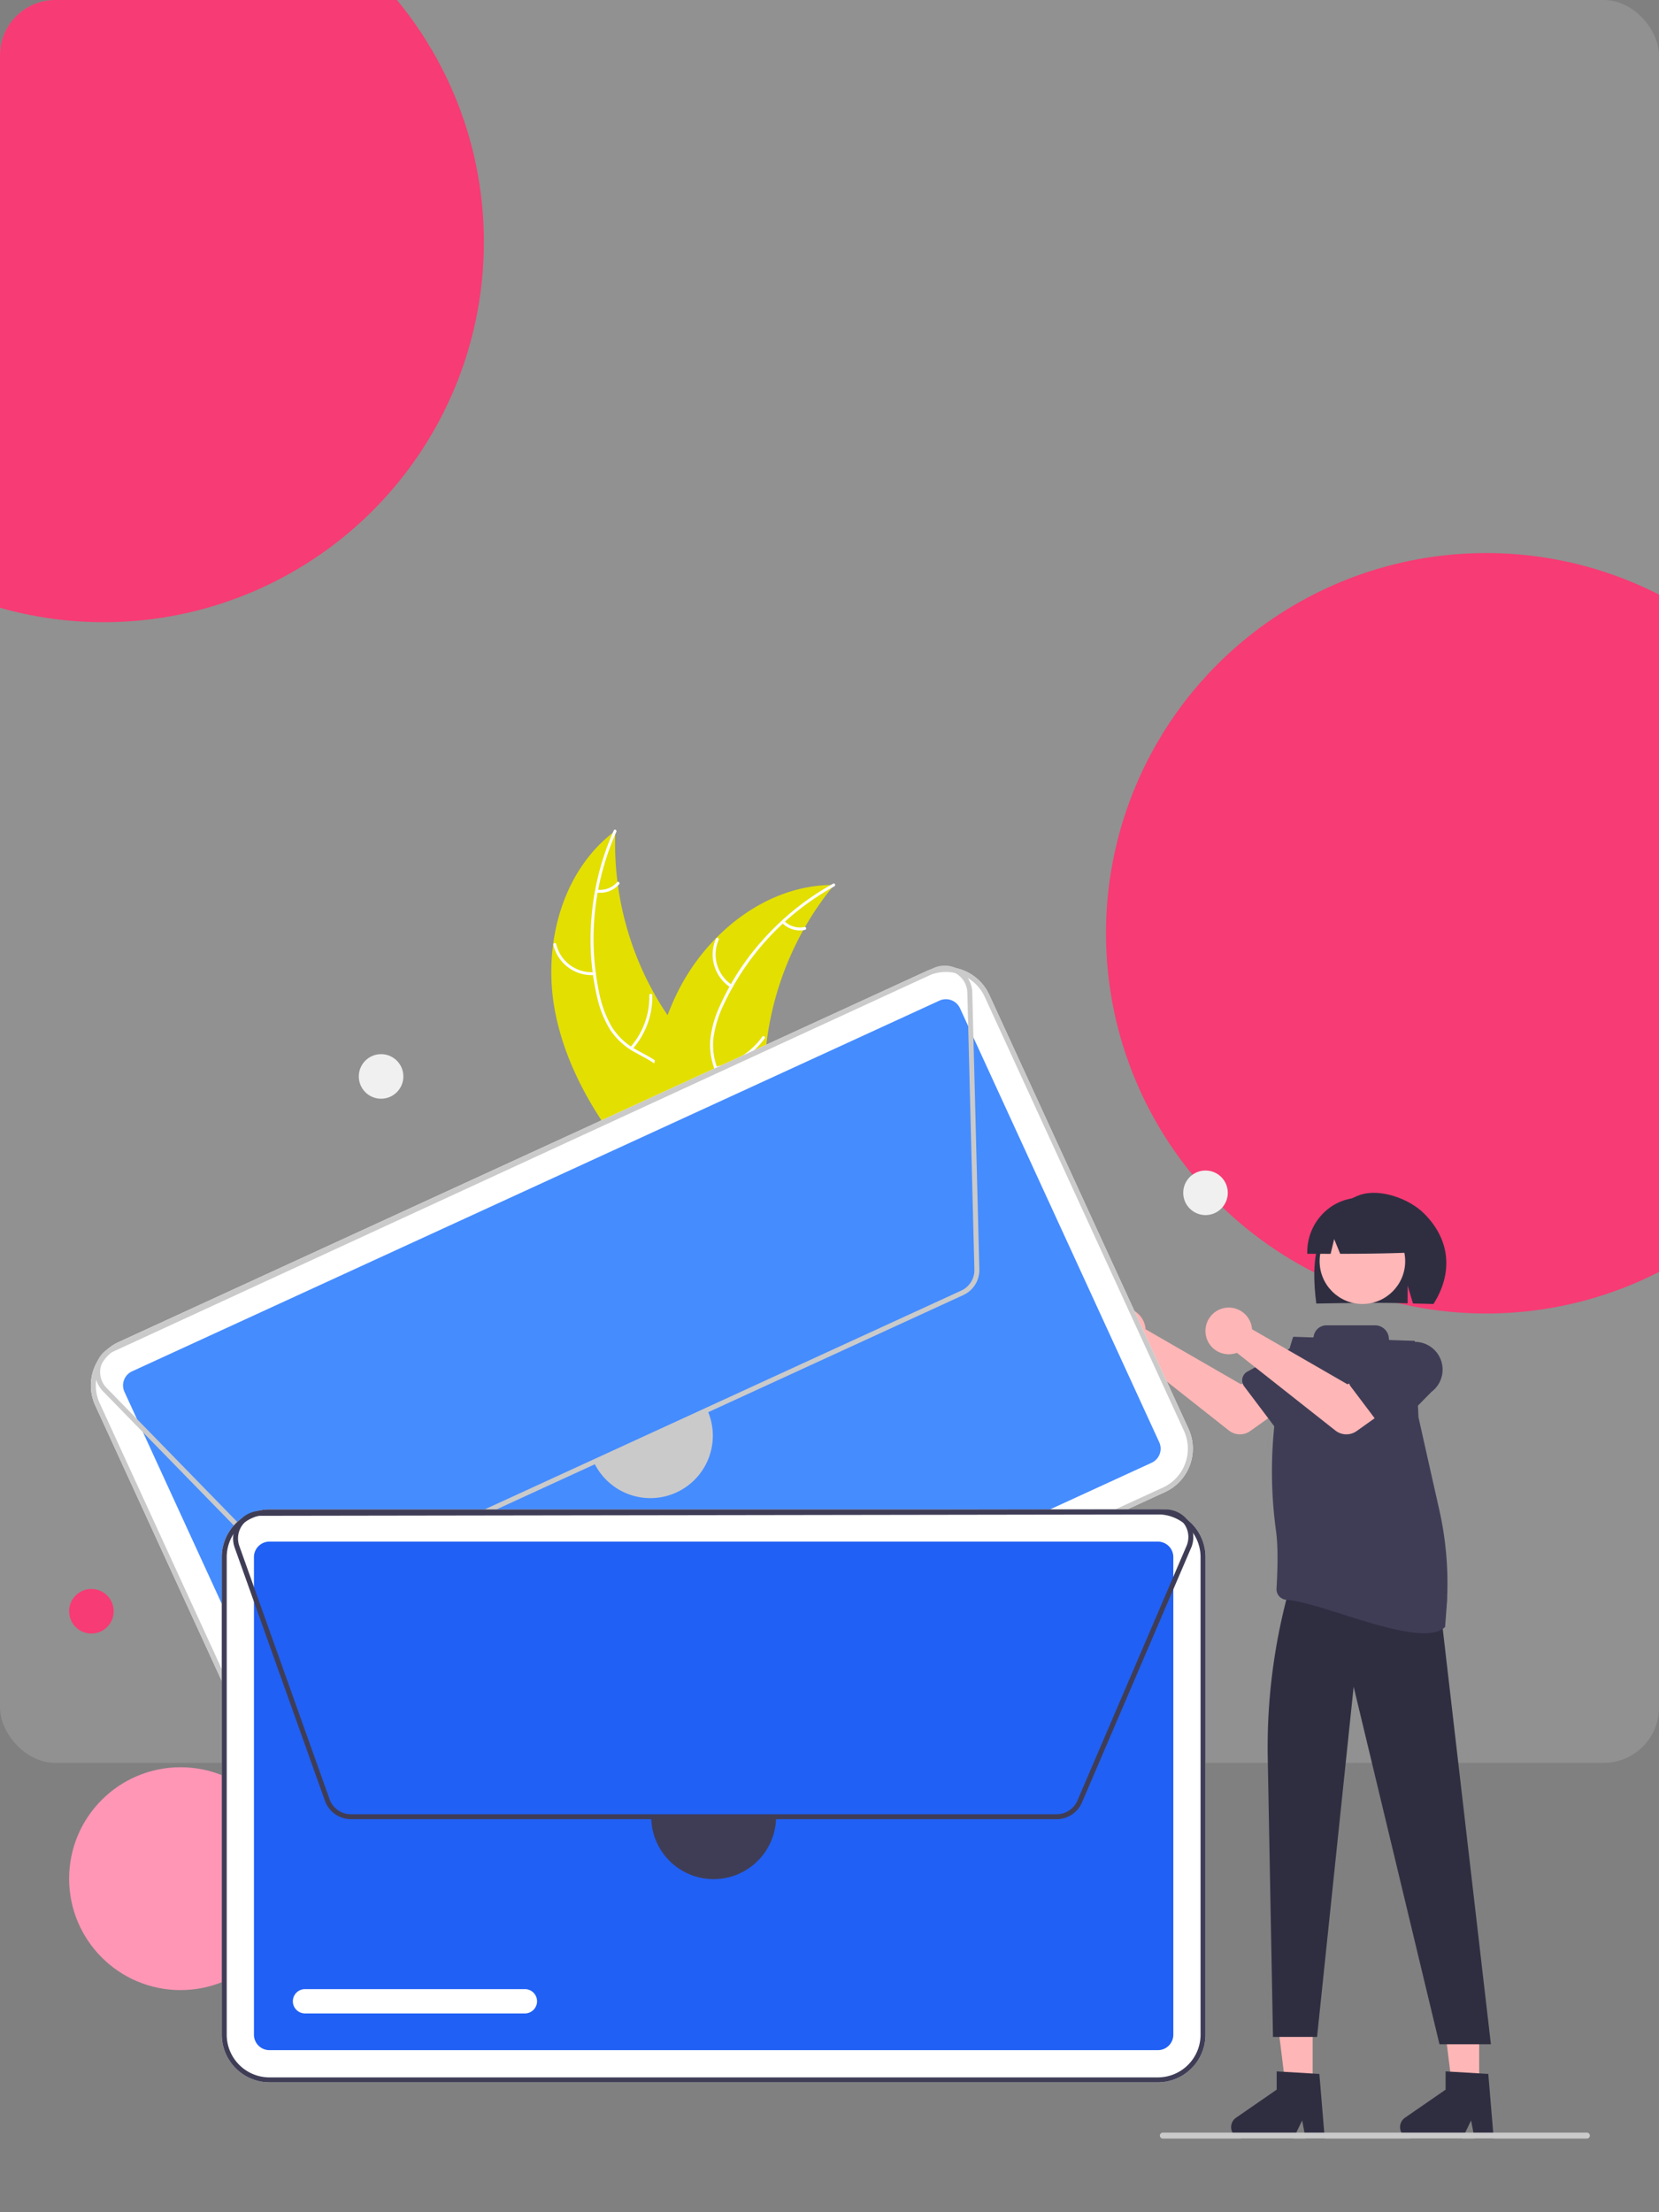 <svg xmlns="http://www.w3.org/2000/svg" xmlns:xlink="http://www.w3.org/1999/xlink" width="480" height="640" viewBox="0 0 480 640"><rect x="0" y="0" width="480" height="640" fill="#808080" stroke="none"/><defs><clipPath id="a"><rect width="480" height="510" rx="16" fill="#e3df00"/></clipPath><clipPath id="c"><rect width="480" height="640"/></clipPath></defs><g id="b" clip-path="url(#c)"><rect width="480" height="510" rx="16" fill="#919191"/><g clip-path="url(#a)"><circle cx="110" cy="110" r="110" transform="translate(320 160)" fill="#f73b74"/><circle cx="110" cy="110" r="110" transform="translate(-80 -40)" fill="#f73b74"/></g><g transform="translate(20 240)"><path d="M488.659,238.109c-3.537-18.93,2.032-40.466,17.509-51.924a88.726,88.726,0,0,0,18.5,58.04c4.968,6.368,11.157,12.933,10.964,21.007-.12,5.024-2.837,9.7-6.417,13.23s-7.992,6.068-12.35,8.571l-.678,1.055C503.409,273.679,492.2,257.039,488.659,238.109Z" transform="translate(-348.125 -185.82)" fill="#e3df00"/><path d="M510.946,186.33a75.837,75.837,0,0,0-5.006,46.39,32.658,32.658,0,0,0,3.458,9.63,18.731,18.731,0,0,0,7.076,6.864c2.7,1.561,5.644,2.844,7.919,5.034A11.469,11.469,0,0,1,527.769,263c-.109,4.028-1.659,7.776-3.3,11.389-1.824,4.011-3.782,8.149-3.664,12.659.014.546-.834.537-.849-.009-.206-7.846,5.467-14.148,6.731-21.677.59-3.513.124-7.225-2.345-9.949-2.16-2.381-5.194-3.708-7.943-5.264a19.987,19.987,0,0,1-7.169-6.453,30.191,30.191,0,0,1-3.816-9.462,73.576,73.576,0,0,1-1.668-22.935,77.182,77.182,0,0,1,6.472-25.4c.222-.5.949-.058.728.436Z" transform="translate(-352.621 -185.675)" fill="#fff"/><path d="M500.333,240.758a11.378,11.378,0,0,1-11.87-8.727c-.124-.532.7-.75.821-.217a10.536,10.536,0,0,0,11.059,8.1C500.887,239.869,500.875,240.718,500.333,240.758Z" transform="translate(-348.356 -198.677)" fill="#fff"/><path d="M519.516,267.419a21.93,21.93,0,0,0,5.5-15.007c-.012-.546.836-.537.849.009a22.811,22.811,0,0,1-5.752,15.6c-.364.409-.955-.2-.594-.606Z" transform="translate(-357.137 -204.492)" fill="#fff"/><path d="M506.035,209.026a6.44,6.44,0,0,0,5.721-2.148c.358-.413.95.2.594.606a7.217,7.217,0,0,1-6.324,2.39.439.439,0,0,1-.42-.429.426.426,0,0,1,.429-.42Z" transform="translate(-353.223 -191.651)" fill="#fff"/><path d="M580.508,208.044c-.216.264-.433.529-.647.8A84.824,84.824,0,0,0,572.1,220.2c-.181.306-.359.618-.531.929a89.417,89.417,0,0,0-10.433,31.224,86.826,86.826,0,0,0-.8,13.17c.1,6.082.683,12.668-1.181,18.262a14.893,14.893,0,0,1-.671,1.717l-29.915,9.531c-.079-.012-.156-.018-.235-.03l-1.177.435c-.019-.227-.035-.463-.054-.689-.012-.132-.017-.265-.029-.4-.006-.088-.011-.177-.022-.256,0-.029,0-.059,0-.082-.01-.079-.011-.154-.019-.227-.089-1.317-.171-2.637-.24-3.961,0-.007,0-.007,0-.016a127.678,127.678,0,0,1,1.674-30.139c.056-.3.11-.6.18-.9a82.864,82.864,0,0,1,3.664-13.016,73.263,73.263,0,0,1,2.954-6.8,60.913,60.913,0,0,1,11.058-15.507c8.924-9.083,20.655-15.211,33.224-15.4C579.869,208.044,580.184,208.042,580.508,208.044Z" transform="translate(-359.171 -192.02)" fill="#e3df00"/><path d="M580.745,208.271A75.837,75.837,0,0,0,548.818,242.3a32.66,32.66,0,0,0-3.037,9.771,18.73,18.73,0,0,0,1.518,9.74c1.217,2.872,2.794,5.669,3.292,8.787a11.469,11.469,0,0,1-2.573,9.02c-2.512,3.15-6.006,5.21-9.493,7.106-3.871,2.1-7.926,4.229-10.547,7.9-.318.445-.989-.074-.672-.518,4.56-6.389,12.883-8,18.425-13.255,2.586-2.45,4.45-5.694,4.117-9.355-.291-3.2-1.915-6.087-3.172-8.985a19.987,19.987,0,0,1-1.839-9.469,30.192,30.192,0,0,1,2.65-9.852,73.575,73.575,0,0,1,12.477-19.316,77.182,77.182,0,0,1,20.462-16.388c.477-.263.793.525.319.787Z" transform="translate(-359.355 -191.847)" fill="#fff"/><path d="M557.993,243.755a11.378,11.378,0,0,1-4.223-14.115c.221-.5,1.007-.179.786.321a10.536,10.536,0,0,0,3.956,13.122C558.971,243.378,558.45,244.049,557.993,243.755Z" transform="translate(-366.613 -198.076)" fill="#fff"/><path d="M553.981,277.921a21.93,21.93,0,0,0,13.424-8.673c.319-.444.991.075.672.518a22.811,22.811,0,0,1-13.987,9c-.536.107-.643-.735-.109-.842Z" transform="translate(-366.846 -209.335)" fill="#fff"/><path d="M581.474,222.572a6.44,6.44,0,0,0,5.861,1.73c.535-.114.641.728.109.842a7.217,7.217,0,0,1-6.489-1.9.439.439,0,0,1-.077-.6.427.427,0,0,1,.6-.077Z" transform="translate(-374.552 -196.117)" fill="#fff"/><path d="M722.173,383.94a6.76,6.76,0,0,1,.154,1.055l27.629,15.939,6.716-3.866,7.16,9.372-11.223,8a5.145,5.145,0,0,1-6.173-.15l-28.491-22.477a6.752,6.752,0,1,1,4.229-7.873Z" transform="translate(-410.878 -240.44)" fill="#ffb6b6"/><path d="M766.746,403.106a2.891,2.891,0,0,1,1.443-1.93l12.756-6.95a8.038,8.038,0,1,1,9.718,12.806L780.44,417.418a2.894,2.894,0,0,1-4.373-.288l-8.8-11.671a2.891,2.891,0,0,1-.518-2.354Z" transform="translate(-427.283 -244.372)" fill="#3f3d56"/><path d="M797.221,346.182c1.835-5.849,6.009-11.214,11.781-13.191s14.224,1.035,18.564,5.36c7.938,7.911,8.182,17.6,2.729,26.184-1.085-.057-4.828-.1-5.926-.141l-1.553-5.176v5.125c-8.569-.265-17.491-.1-26.417.072C795.6,358.333,795.385,352.03,797.221,346.182Z" transform="translate(-435.546 -227.289)" fill="#2f2e41"/><path d="M497.713,495.993H489.9l-3.718-30.148h11.536Z" transform="translate(-137.917 -132.149)" fill="#ffb6b6"/><path d="M564.96,495.993h-7.816l-3.718-30.148h11.536Z" transform="translate(-156.994 -132.149)" fill="#ffb6b6"/><path d="M524.5,248.04l1.771,4.6-.354,4.605-34.661,12,1.72-20.152,3.9-4.6Z" transform="translate(-139.358 -69.358)" fill="#ffb6b6"/><circle cx="12.379" cy="12.379" r="12.379" transform="translate(361.806 112.487)" fill="#ffb7b7"/><path d="M823.106,464.613v7.867s9.209,11.967,4.25,21.177l14.209,122.557H826.689L801.854,512.784,791.268,614.089h-12.75L777,533.519a171.238,171.238,0,0,1,10.435-62.176h0Z" transform="translate(-430.202 -264.803)" fill="#2f2e41"/><path d="M800.421,336.586a15.549,15.549,0,0,1,23.639,13.57c-6.92.318-14.189.4-21.559.415l-1.742-4.263-1.027,4.266q-3.369,0-6.75-.009A15.876,15.876,0,0,1,800.421,336.586Z" transform="translate(-434.742 -227.84)" fill="#2f2e41"/><path d="M789.311,706.629h-5.546l-.99-5.236-2.535,5.236h-14.71a3.307,3.307,0,0,1-1.879-6.028l11.747-8.113V687.2l12.355.737Z" transform="translate(-426.019 -327.944)" fill="#2f2e41"/><path d="M857.548,706.629H852l-.99-5.236-2.535,5.236h-14.71a3.307,3.307,0,0,1-1.879-6.028l11.746-8.113V687.2l12.355.737Z" transform="translate(-445.376 -327.944)" fill="#2f2e41"/><path d="M829.233,467.516a96.492,96.492,0,0,0-2.1-28.209c-2.629-11.672-5.97-26.524-6.035-26.908a.149.149,0,0,1,0-.023l-1.018-21.755a.251.251,0,0,0-.243-.24l-7.044-.237a.252.252,0,0,1-.243-.251h0a4,4,0,0,0-4-4H794.48a3.741,3.741,0,0,0-3.711,3.275.248.248,0,0,1-.253.224l-5.474-.184a.252.252,0,0,0-.248.176l-.381,1.21a126.753,126.753,0,0,0-4.494,55.049c.663,4.911.362,12.3.112,16.411a3.059,3.059,0,0,0,2.88,3.243c10.177.586,38.992,14.528,45.89,7.871C828.818,473.156,829,470.7,829.233,467.516Z" transform="translate(-430.696 -242.473)" fill="#3f3d56"/><path d="M765.175,383.94a6.775,6.775,0,0,1,.154,1.055l27.629,15.939,6.716-3.866,7.159,9.373-11.224,8a5.145,5.145,0,0,1-6.173-.15l-28.491-22.477a6.752,6.752,0,1,1,4.229-7.873Z" transform="translate(-423.076 -240.44)" fill="#ffb6b6"/><path d="M809.747,403.106a2.891,2.891,0,0,1,1.443-1.93l12.756-6.95a8.038,8.038,0,1,1,9.718,12.806l-10.224,10.386a2.894,2.894,0,0,1-4.373-.288l-8.8-11.671a2.891,2.891,0,0,1-.518-2.354Z" transform="translate(-439.482 -244.372)" fill="#3f3d56"/><circle cx="32.235" cy="32.235" r="32.235" transform="translate(0 271.268)" fill="#ff96b6"/><path d="M612.45,393.066l-233.6,107.25a13.809,13.809,0,0,1-18.29-6.78L302.915,367.977a13.809,13.809,0,0,1,6.78-18.29l233.6-107.25a13.809,13.809,0,0,1,18.29,6.78L619.23,374.776a13.809,13.809,0,0,1-6.78,18.29Z" transform="translate(-295.368 -201.421)" fill="#fff"/><path d="M317.267,361.837a4.486,4.486,0,0,0-2.2,5.942l57.647,125.559a4.486,4.486,0,0,0,5.942,2.2l233.6-107.25a4.486,4.486,0,0,0,2.2-5.942L556.808,256.79a4.486,4.486,0,0,0-5.942-2.2Z" transform="translate(-299.055 -205.108)" fill="#458cff"/><path d="M612.45,393.066l-233.6,107.25a13.809,13.809,0,0,1-18.29-6.78L302.915,367.977a13.809,13.809,0,0,1,6.78-18.29l233.6-107.25a13.809,13.809,0,0,1,18.29,6.78L619.23,374.776a13.809,13.809,0,0,1-6.78,18.29ZM310.292,350.989a12.374,12.374,0,0,0-6.076,16.39l57.646,125.559a12.374,12.374,0,0,0,16.39,6.076l233.6-107.25a12.374,12.374,0,0,0,6.076-16.39L560.282,249.815a12.374,12.374,0,0,0-16.39-6.076Z" transform="translate(-295.368 -201.421)" fill="#cacaca"/><path d="M554.575,335.925l-185.58,85.2a7.985,7.985,0,0,1-9.029-1.678l-54.3-55.682a7.968,7.968,0,0,1,2.37-12.8L545.871,241.333a7.969,7.969,0,0,1,11.25,6.318h.032l2.063,80.831A7.959,7.959,0,0,1,554.575,335.925Zm-8.1-93.3L308.638,352.27a6.535,6.535,0,0,0-1.944,10.5l54.3,55.682a6.549,6.549,0,0,0,7.406,1.376l185.58-85.2a6.528,6.528,0,0,0,3.806-6.106L555.739,248.4l.286-.007-.286.007a6.536,6.536,0,0,0-9.26-5.772Z" transform="translate(-295.863 -201.256)" fill="#cacaca"/><path d="M466.71,531.931,408.89,558.476a3.515,3.515,0,1,1-2.933-6.389l57.819-26.546a3.515,3.515,0,0,1,2.933,6.389Z" transform="translate(-324.373 -281.996)" fill="#fff"/><path d="M537.627,420.053a18.066,18.066,0,0,1-32.836,15.076" transform="translate(-352.992 -252.162)" fill="#cacaca"/><path d="M625.365,625.99H368.323A13.809,13.809,0,0,1,354.53,612.2V474.037a13.809,13.809,0,0,1,13.793-13.793H625.365a13.809,13.809,0,0,1,13.793,13.793V612.2a13.809,13.809,0,0,1-13.793,13.793Z" transform="translate(-310.366 -263.564)" fill="#fff"/><path d="M372.01,473.244a4.486,4.486,0,0,0-4.481,4.481v138.16a4.486,4.486,0,0,0,4.481,4.481H629.053a4.486,4.486,0,0,0,4.481-4.481V477.724a4.486,4.486,0,0,0-4.481-4.481Z" transform="translate(-314.054 -267.251)" fill="#2060f5"/><path d="M625.365,625.99H368.323A13.809,13.809,0,0,1,354.53,612.2V474.037a13.809,13.809,0,0,1,13.793-13.793H625.365a13.809,13.809,0,0,1,13.793,13.793V612.2a13.809,13.809,0,0,1-13.793,13.793ZM368.323,461.677a12.374,12.374,0,0,0-12.36,12.36V612.2a12.374,12.374,0,0,0,12.36,12.36H625.365a12.374,12.374,0,0,0,12.36-12.36V474.037a12.374,12.374,0,0,0-12.36-12.36Z" transform="translate(-310.366 -263.564)" fill="#3f3d56"/><path d="M597.389,549.861h-204.2a7.985,7.985,0,0,1-7.505-5.292L359.567,471.31a7.968,7.968,0,0,1,7.494-10.643l261.886-.4a7.969,7.969,0,0,1,7.588,10.436l.029.013-31.852,74.319a7.958,7.958,0,0,1-7.324,4.829ZM628.958,461.7l-261.9.4a6.535,6.535,0,0,0-6.147,8.729l26.112,73.258a6.549,6.549,0,0,0,6.156,4.341H597.389a6.527,6.527,0,0,0,6.007-3.961l31.569-73.661.263.113-.263-.113a6.536,6.536,0,0,0-6.007-9.11Z" transform="translate(-311.664 -263.569)" fill="#3f3d56"/><path d="M450.382,661.009H386.76a3.515,3.515,0,1,1,0-7.03h63.622a3.515,3.515,0,1,1,0,7.03Z" transform="translate(-318.512 -318.522)" fill="#fff"/><path d="M564.114,584.343a18.066,18.066,0,0,1-36.132,0" transform="translate(-359.57 -298.768)" fill="#3f3d56"/><circle cx="6.447" cy="6.447" r="6.447" transform="translate(83.81 64.967)" fill="#f0f0f0"/><circle cx="6.447" cy="6.447" r="6.447" transform="translate(0 219.693)" fill="#f73b74"/><circle cx="6.447" cy="6.447" r="6.447" transform="translate(322.346 98.634)" fill="#f0f0f0"/><path d="M857,713.649H734.3a.853.853,0,0,1,0-1.706H857a.853.853,0,0,1,0,1.706Z" transform="translate(-417.856 -334.965)" fill="#cacaca"/></g></g></svg>